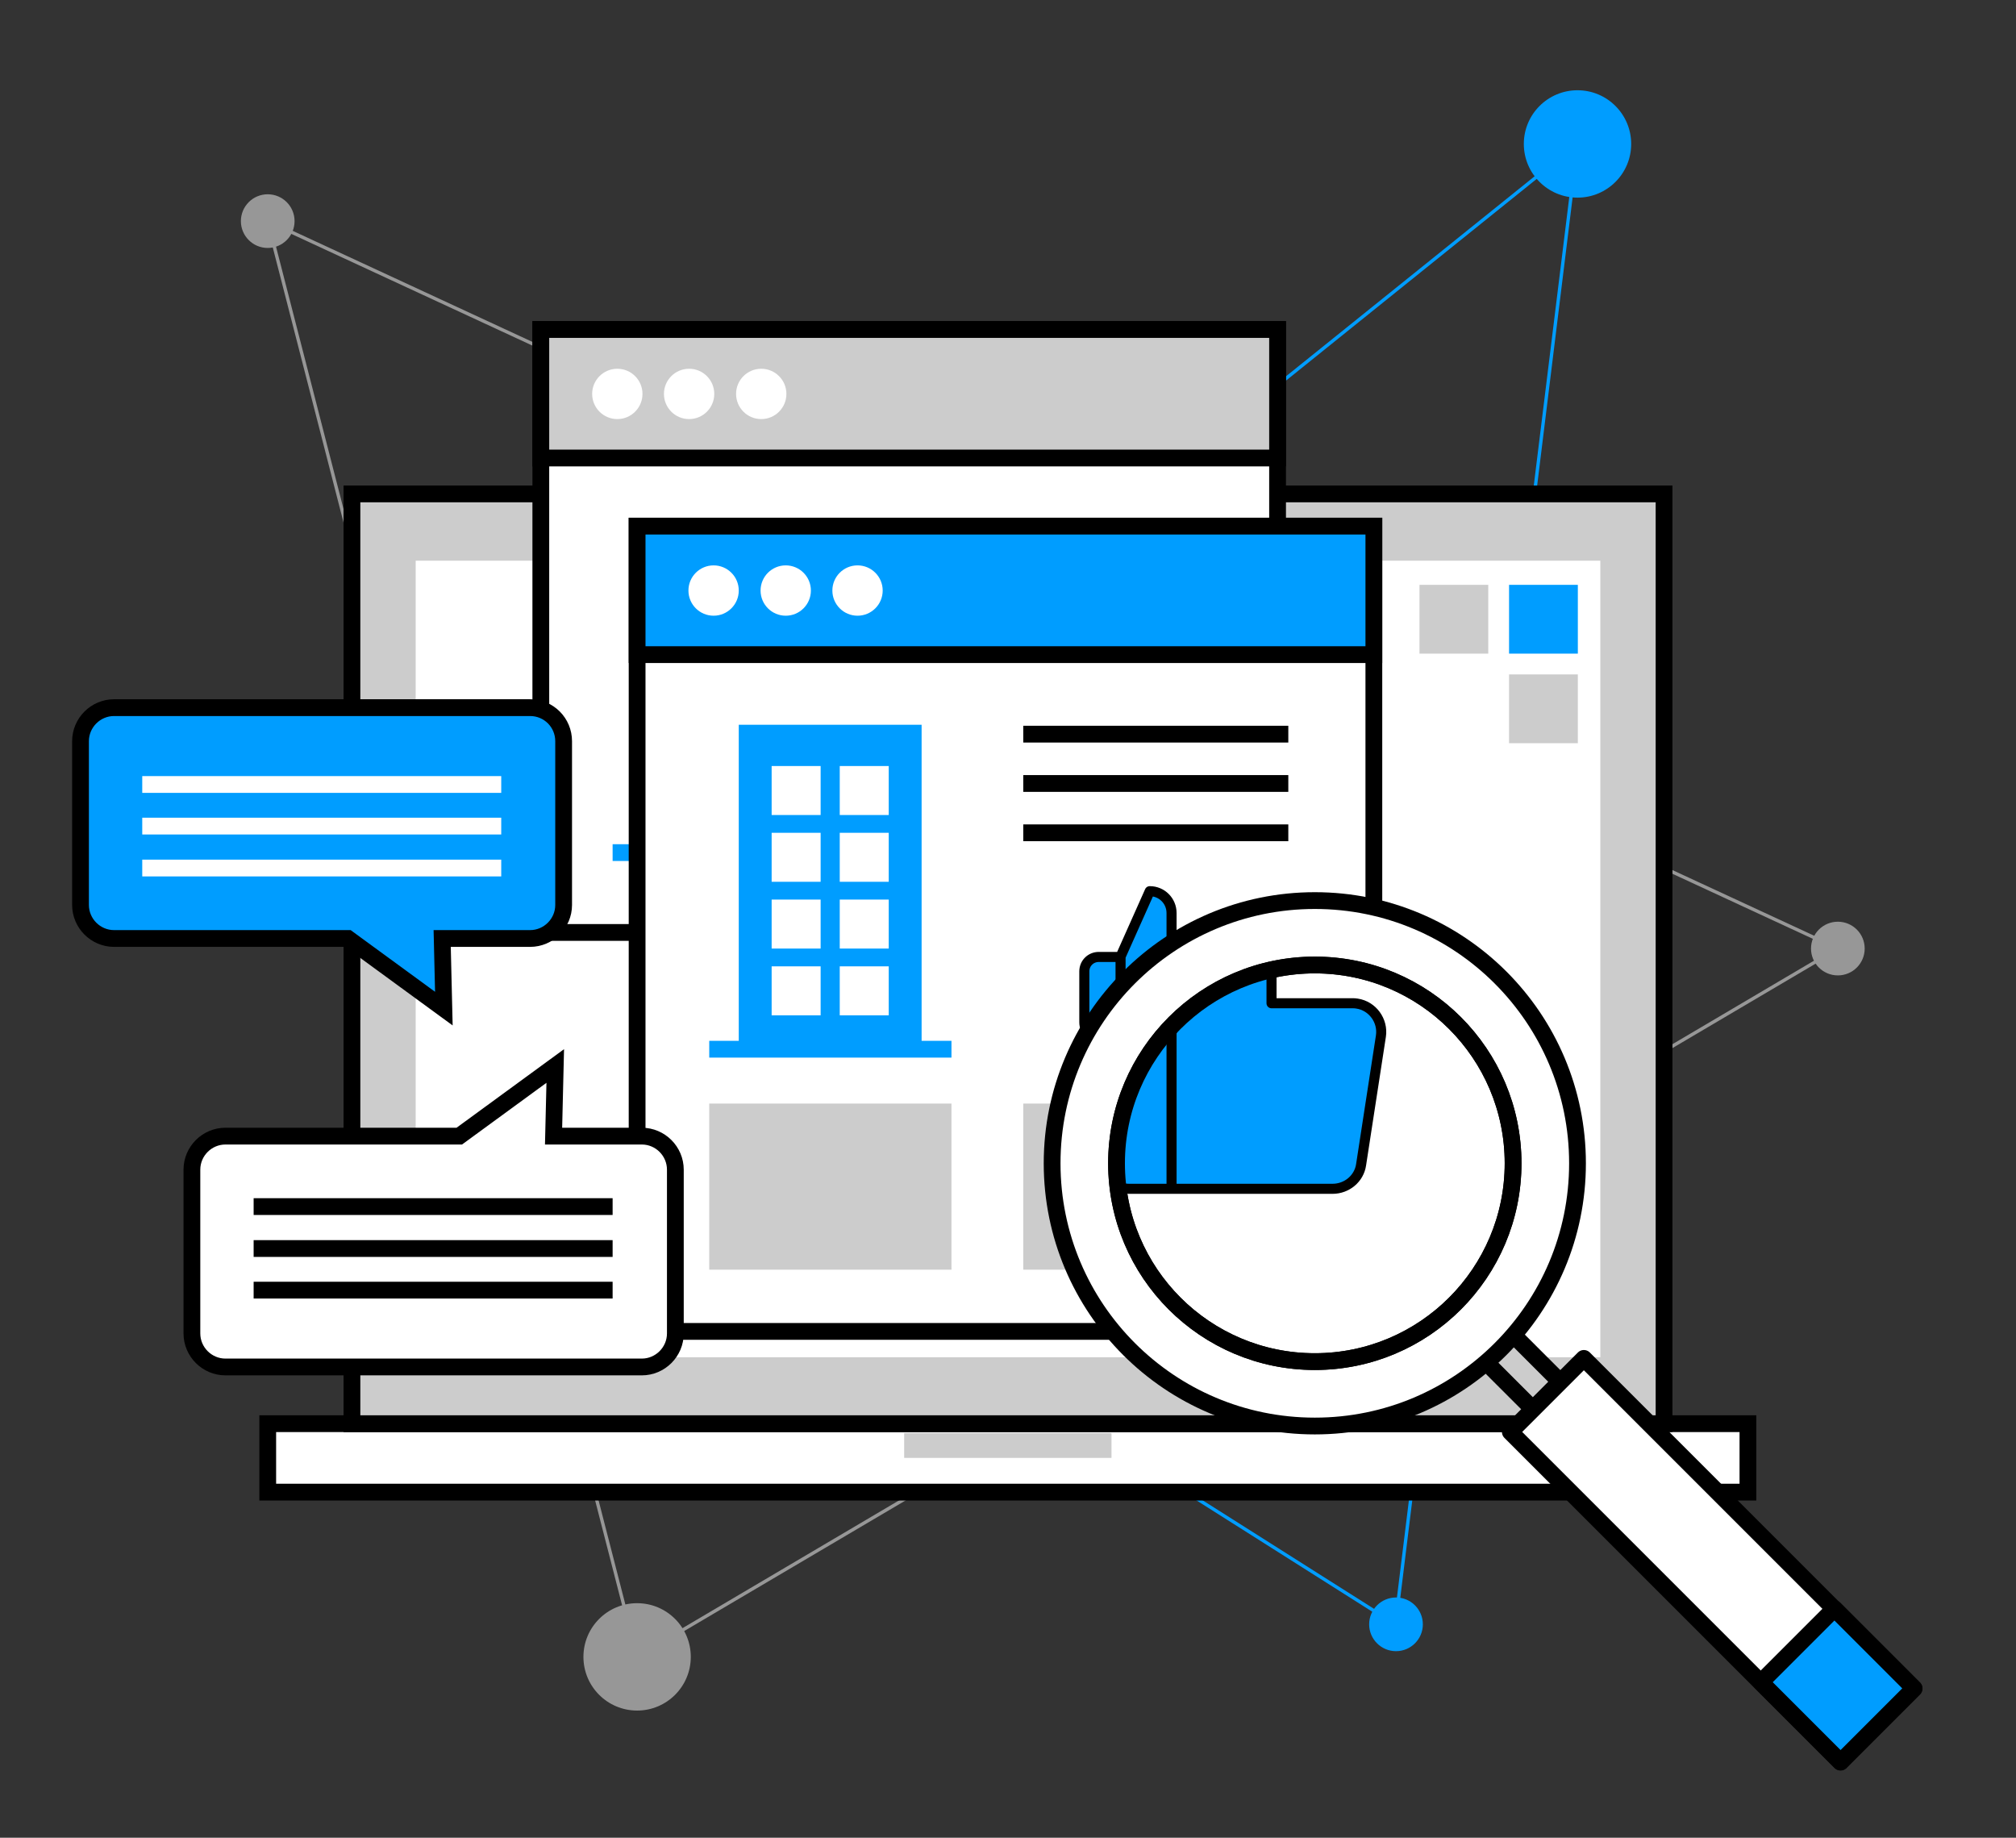 <?xml version="1.0" encoding="utf-8"?>
<!-- Generator: Adobe Illustrator 25.2.1, SVG Export Plug-In . SVG Version: 6.00 Build 0)  -->
<svg version="1.1" xmlns="http://www.w3.org/2000/svg" xmlns:xlink="http://www.w3.org/1999/xlink" x="0px" y="0px"
	 viewBox="0 0 600.9 547.7" style="enable-background:new 0 0 600.9 547.7;" xml:space="preserve">
<rect x="0" y="0" width="600.9" height="547.7" fill="#333333" stroke="none"/>
<style type="text/css">
	.st0{clip-path:url(#SVGID_2_);}
	.st1{fill:none;stroke:#009DFF;stroke-miterlimit:10;}
	.st2{fill:none;stroke:#979797;stroke-width:3;stroke-miterlimit:10;}
	.st3{fill:#FFFFFF;}
	.st4{fill:#009DFF;}
	.st5{clip-path:url(#SVGID_4_);}
	.st6{fill:none;stroke:#4599F8;stroke-miterlimit:10;}
	.st7{clip-path:url(#SVGID_6_);}
	.st8{clip-path:url(#SVGID_10_);fill:#009DFF;}
	.st9{fill:none;stroke:#979797;stroke-miterlimit:10;}
	.st10{fill:#F2F2F2;}
	.st11{clip-path:url(#SVGID_12_);fill:none;stroke:#0A4C86;stroke-width:5;stroke-miterlimit:10;}
	.st12{fill:#0A4C86;}
	.st13{clip-path:url(#SVGID_14_);fill:none;stroke:#FFFFFF;stroke-width:5;stroke-miterlimit:10;}
	.st14{fill:none;stroke:#111B1E;stroke-width:3;stroke-miterlimit:10;}
	.st15{fill:#979797;}
	.st16{clip-path:url(#Rectangle_2_1_);}
	.st17{fill:none;}
	.st18{fill:#E6E6E6;}
	.st19{fill:url(#);}
	.st20{fill:#FFFFFF;stroke:#000000;stroke-width:5;stroke-miterlimit:10;}
	.st21{fill:none;stroke:#000000;stroke-width:5;stroke-miterlimit:10;}
	.st22{fill:#FFFFFF;stroke:#000000;stroke-width:5;stroke-linecap:round;stroke-linejoin:round;stroke-miterlimit:10;}
	.st23{fill:#009DFF;stroke:#000000;stroke-width:5;stroke-linecap:round;stroke-linejoin:round;stroke-miterlimit:10;}
	.st24{fill:none;stroke:#000000;stroke-width:5;stroke-linecap:round;stroke-linejoin:round;stroke-miterlimit:10;}
	.st25{fill:#CCCCCC;stroke:#000000;stroke-width:5;stroke-linecap:round;stroke-linejoin:round;stroke-miterlimit:10;}
	.st26{fill:#009DFF;stroke:#000000;stroke-width:5;stroke-miterlimit:10;}
	.st27{fill:none;stroke:#000000;stroke-width:5;stroke-miterlimit:10;stroke-dasharray:9.706,9.706;}
	.st28{fill:none;stroke:#000000;stroke-width:5;stroke-miterlimit:10;stroke-dasharray:9.371,9.371;}
	.st29{fill:#CCCCCC;stroke:#000000;stroke-width:5;stroke-miterlimit:10;}
	.st30{fill:#CCCCCC;}
	.st31{fill:none;stroke:#CCCCCC;stroke-width:5;stroke-miterlimit:10;}
	.st32{fill:none;stroke:#009DFF;stroke-width:5;stroke-miterlimit:10;}
	.st33{fill:#009DFF;stroke:#000000;stroke-width:3;stroke-linecap:round;stroke-linejoin:round;}
	.st34{fill:none;stroke:#000000;stroke-width:5;}
	.st35{fill:#CCCCCC;stroke:#000000;stroke-width:5;stroke-linecap:round;stroke-linejoin:round;}
	.st36{fill:#FFFFFF;stroke:#000000;stroke-width:5;}
	.st37{fill:#FFFFFF;stroke:#000000;stroke-width:5;stroke-linecap:round;stroke-linejoin:round;}
	.st38{fill:#009DFF;stroke:#000000;stroke-width:5;stroke-linecap:round;stroke-linejoin:round;}
	.st39{clip-path:url(#SVGID_16_);fill:#009DFF;stroke:#000000;stroke-width:3;stroke-linecap:round;stroke-linejoin:round;}
	.st40{clip-path:url(#SVGID_18_);fill:#009DFF;stroke:#000000;stroke-width:3;stroke-linecap:round;stroke-linejoin:round;}
	.st41{fill:#009DFF;stroke:#000000;stroke-width:5;}
	.st42{fill:none;stroke:#FFFFFF;stroke-width:5;}
</style>
<g id="Layer_1">
</g>
<g id="Layer_2">
</g>
<g id="Layer_3">
	<g>
		<polygon class="st1" points="139.4,309 470.2,42.9 415.9,484.1 		"/>
		<circle class="st4" cx="470.2" cy="42.9" r="16"/>
		<circle class="st4" cx="416.1" cy="484.1" r="8"/>
	</g>
	<g>
		<polygon class="st9" points="79.8,65.9 547.8,282.7 189.9,493.8 		"/>
		<circle class="st15" cx="79.8" cy="65.9" r="8"/>
		<circle class="st15" cx="547.8" cy="282.7" r="8"/>
		<circle class="st15" cx="189.9" cy="493.8" r="16"/>
	</g>
	<rect x="79.8" y="424.3" class="st20" width="441.2" height="20.4"/>
	<rect x="104.9" y="147.2" class="st29" width="391.1" height="277.1"/>
	<rect x="123.9" y="167.1" class="st3" width="353.1" height="237.4"/>
	<rect x="269.5" y="427.1" class="st30" width="61.8" height="7.4"/>
	<g>
		<g>
			<rect x="161.2" y="98.2" class="st20" width="219.6" height="179.7"/>
			<rect x="161.2" y="98.2" class="st29" width="219.6" height="38.3"/>
			<circle class="st3" cx="184" cy="117.4" r="7.5"/>
			<circle class="st3" cx="205.4" cy="117.4" r="7.5"/>
			<circle class="st3" cx="226.9" cy="117.4" r="7.5"/>
		</g>
		<g>
			<rect x="191.5" y="157.4" class="st4" width="54.5" height="96.7"/>
			<g>
				<rect x="201.3" y="169.7" class="st3" width="14.6" height="14.6"/>
				<rect x="221.5" y="169.7" class="st3" width="14.6" height="14.6"/>
			</g>
			<g>
				<rect x="201.3" y="189.6" class="st3" width="14.6" height="14.6"/>
				<rect x="221.5" y="189.6" class="st3" width="14.6" height="14.6"/>
			</g>
			<g>
				<rect x="201.3" y="209.5" class="st3" width="14.6" height="14.6"/>
				<rect x="221.5" y="209.5" class="st3" width="14.6" height="14.6"/>
			</g>
			<g>
				<rect x="201.3" y="229.4" class="st3" width="14.6" height="14.6"/>
				<rect x="221.5" y="229.4" class="st3" width="14.6" height="14.6"/>
			</g>
			<line class="st32" x1="182.6" y1="254.1" x2="254.8" y2="254.1"/>
		</g>
		<path id="Icon_feather-thumbs-up_6_" class="st33" d="M320.4,222.2v-8.7c0-3.6-2.9-6.5-6.5-6.5l-8.7,19.5v23.9h24.5
			c2.2,0,4-1.6,4.3-3.7l3-19.5c0.4-2.4-1.3-4.6-3.6-4.9c-0.2,0-0.5-0.1-0.7,0H320.4z M305.2,250.4h-6.5c-2.4,0-4.3-1.9-4.3-4.3
			v-15.2c0-2.4,1.9-4.3,4.3-4.3h6.5"/>
		<line class="st34" x1="276.2" y1="160.2" x2="355.2" y2="160.2"/>
		<line class="st34" x1="276.2" y1="174.9" x2="355.2" y2="174.9"/>
		<line class="st34" x1="276.2" y1="189.6" x2="355.2" y2="189.6"/>
	</g>
	<g>
		<g>
			<rect x="189.9" y="156.8" class="st20" width="219.6" height="240"/>
			<rect x="189.9" y="156.8" class="st26" width="219.6" height="38.3"/>
			<circle class="st3" cx="212.7" cy="176" r="7.5"/>
			<circle class="st3" cx="234.2" cy="176" r="7.5"/>
			<circle class="st3" cx="255.6" cy="176" r="7.5"/>
		</g>
		<g>
			<rect x="220.2" y="216" class="st4" width="54.5" height="96.7"/>
			<g>
				<rect x="230" y="228.3" class="st3" width="14.6" height="14.6"/>
				<rect x="250.3" y="228.3" class="st3" width="14.6" height="14.6"/>
			</g>
			<g>
				<rect x="230" y="248.2" class="st3" width="14.6" height="14.6"/>
				<rect x="250.3" y="248.2" class="st3" width="14.6" height="14.6"/>
			</g>
			<g>
				<rect x="230" y="268.1" class="st3" width="14.6" height="14.6"/>
				<rect x="250.3" y="268.1" class="st3" width="14.6" height="14.6"/>
			</g>
			<g>
				<rect x="230" y="288" class="st3" width="14.6" height="14.6"/>
				<rect x="250.3" y="288" class="st3" width="14.6" height="14.6"/>
			</g>
			<line class="st32" x1="211.4" y1="312.7" x2="283.6" y2="312.7"/>
		</g>
		<path id="Icon_feather-thumbs-up_7_" class="st33" d="M349.2,280.8v-8.7c0-3.6-2.9-6.5-6.5-6.5l-8.7,19.5V309h24.5
			c2.2,0,4-1.6,4.3-3.7l3-19.5c0.4-2.4-1.3-4.6-3.6-4.9c-0.2,0-0.5-0.1-0.7,0H349.2z M334,309h-6.5c-2.4,0-4.3-1.9-4.3-4.3v-15.2
			c0-2.4,1.9-4.3,4.3-4.3h6.5"/>
		<line class="st34" x1="305" y1="218.8" x2="384" y2="218.8"/>
		<line class="st34" x1="305" y1="233.5" x2="384" y2="233.5"/>
		<line class="st34" x1="305" y1="248.2" x2="384" y2="248.2"/>
		<rect x="211.4" y="328.9" class="st30" width="72.2" height="49.5"/>
		<rect x="305" y="328.9" class="st30" width="49.5" height="49.5"/>
		<rect x="359" y="328.9" class="st30" width="25" height="49.5"/>
	</g>
	<g>
		
			<rect x="446.8" y="395.3" transform="matrix(0.707 -0.707 0.707 0.707 -155.515 439.313)" class="st35" width="11.5" height="24.1"/>
		<circle class="st36" cx="391.9" cy="346.7" r="78.3"/>
		<circle class="st36" cx="391.9" cy="346.7" r="59.1"/>
		
			<rect x="494.9" y="395.4" transform="matrix(0.707 -0.707 0.707 0.707 -179.264 497.108)" class="st37" width="31" height="139.2"/>
		
			<rect x="532.3" y="485.5" transform="matrix(0.707 -0.707 0.707 0.707 -194.726 534.436)" class="st38" width="31" height="33.6"/>
	</g>
	<g>
		<defs>
			<circle id="SVGID_17_" cx="391.9" cy="346.7" r="59.1"/>
		</defs>
		<clipPath id="SVGID_2_">
			<use xlink:href="#SVGID_17_"  style="overflow:visible;"/>
		</clipPath>
		
			<path id="Icon_feather-thumbs-up_2_" style="clip-path:url(#SVGID_2_);fill:#009DFF;stroke:#000000;stroke-width:3;stroke-linecap:round;stroke-linejoin:round;" d="
			M379,299v-17c0-7-5.7-12.8-12.8-12.8l-17,38.3v46.8h48c4.2,0,7.9-3,8.5-7.2l5.9-38.3c0.7-4.6-2.5-9-7.1-9.7
			c-0.5-0.1-0.9-0.1-1.4-0.1H379z M349.3,354.3h-12.8c-4.7,0-8.5-3.8-8.5-8.5V316c0-4.7,3.8-8.5,8.5-8.5h12.8"/>
	</g>
	<circle class="st34" cx="391.9" cy="346.7" r="59.1"/>
	<rect x="423.1" y="174.3" class="st30" width="20.5" height="20.5"/>
	<rect x="449.8" y="174.3" class="st4" width="20.5" height="20.5"/>
	<rect x="449.8" y="201" class="st30" width="20.5" height="20.5"/>
	<g>
		<path class="st36" d="M191.3,407.4H67.2c-5.5,0-10-4.5-10-10v-48.8c0-5.5,4.5-10,10-10h69.7l28.6-20.9l-0.5,20.9h26.3
			c5.5,0,10,4.5,10,10v48.8C201.3,402.9,196.8,407.4,191.3,407.4z"/>
		<line class="st34" x1="75.6" y1="359.6" x2="182.6" y2="359.6"/>
		<line class="st34" x1="75.6" y1="372.1" x2="182.6" y2="372.1"/>
		<line class="st34" x1="75.6" y1="384.5" x2="182.6" y2="384.5"/>
	</g>
	<g>
		<path class="st41" d="M158,210.9H34c-5.5,0-10,4.5-10,10v48.8c0,5.5,4.5,10,10,10h69.7l28.6,20.9l-0.5-20.9H158
			c5.5,0,10-4.5,10-10v-48.8C168,215.4,163.6,210.9,158,210.9z"/>
		<line class="st42" x1="42.4" y1="258.7" x2="149.4" y2="258.7"/>
		<line class="st42" x1="42.4" y1="246.2" x2="149.4" y2="246.2"/>
		<line class="st42" x1="42.4" y1="233.8" x2="149.4" y2="233.8"/>
	</g>
</g>
</svg>
